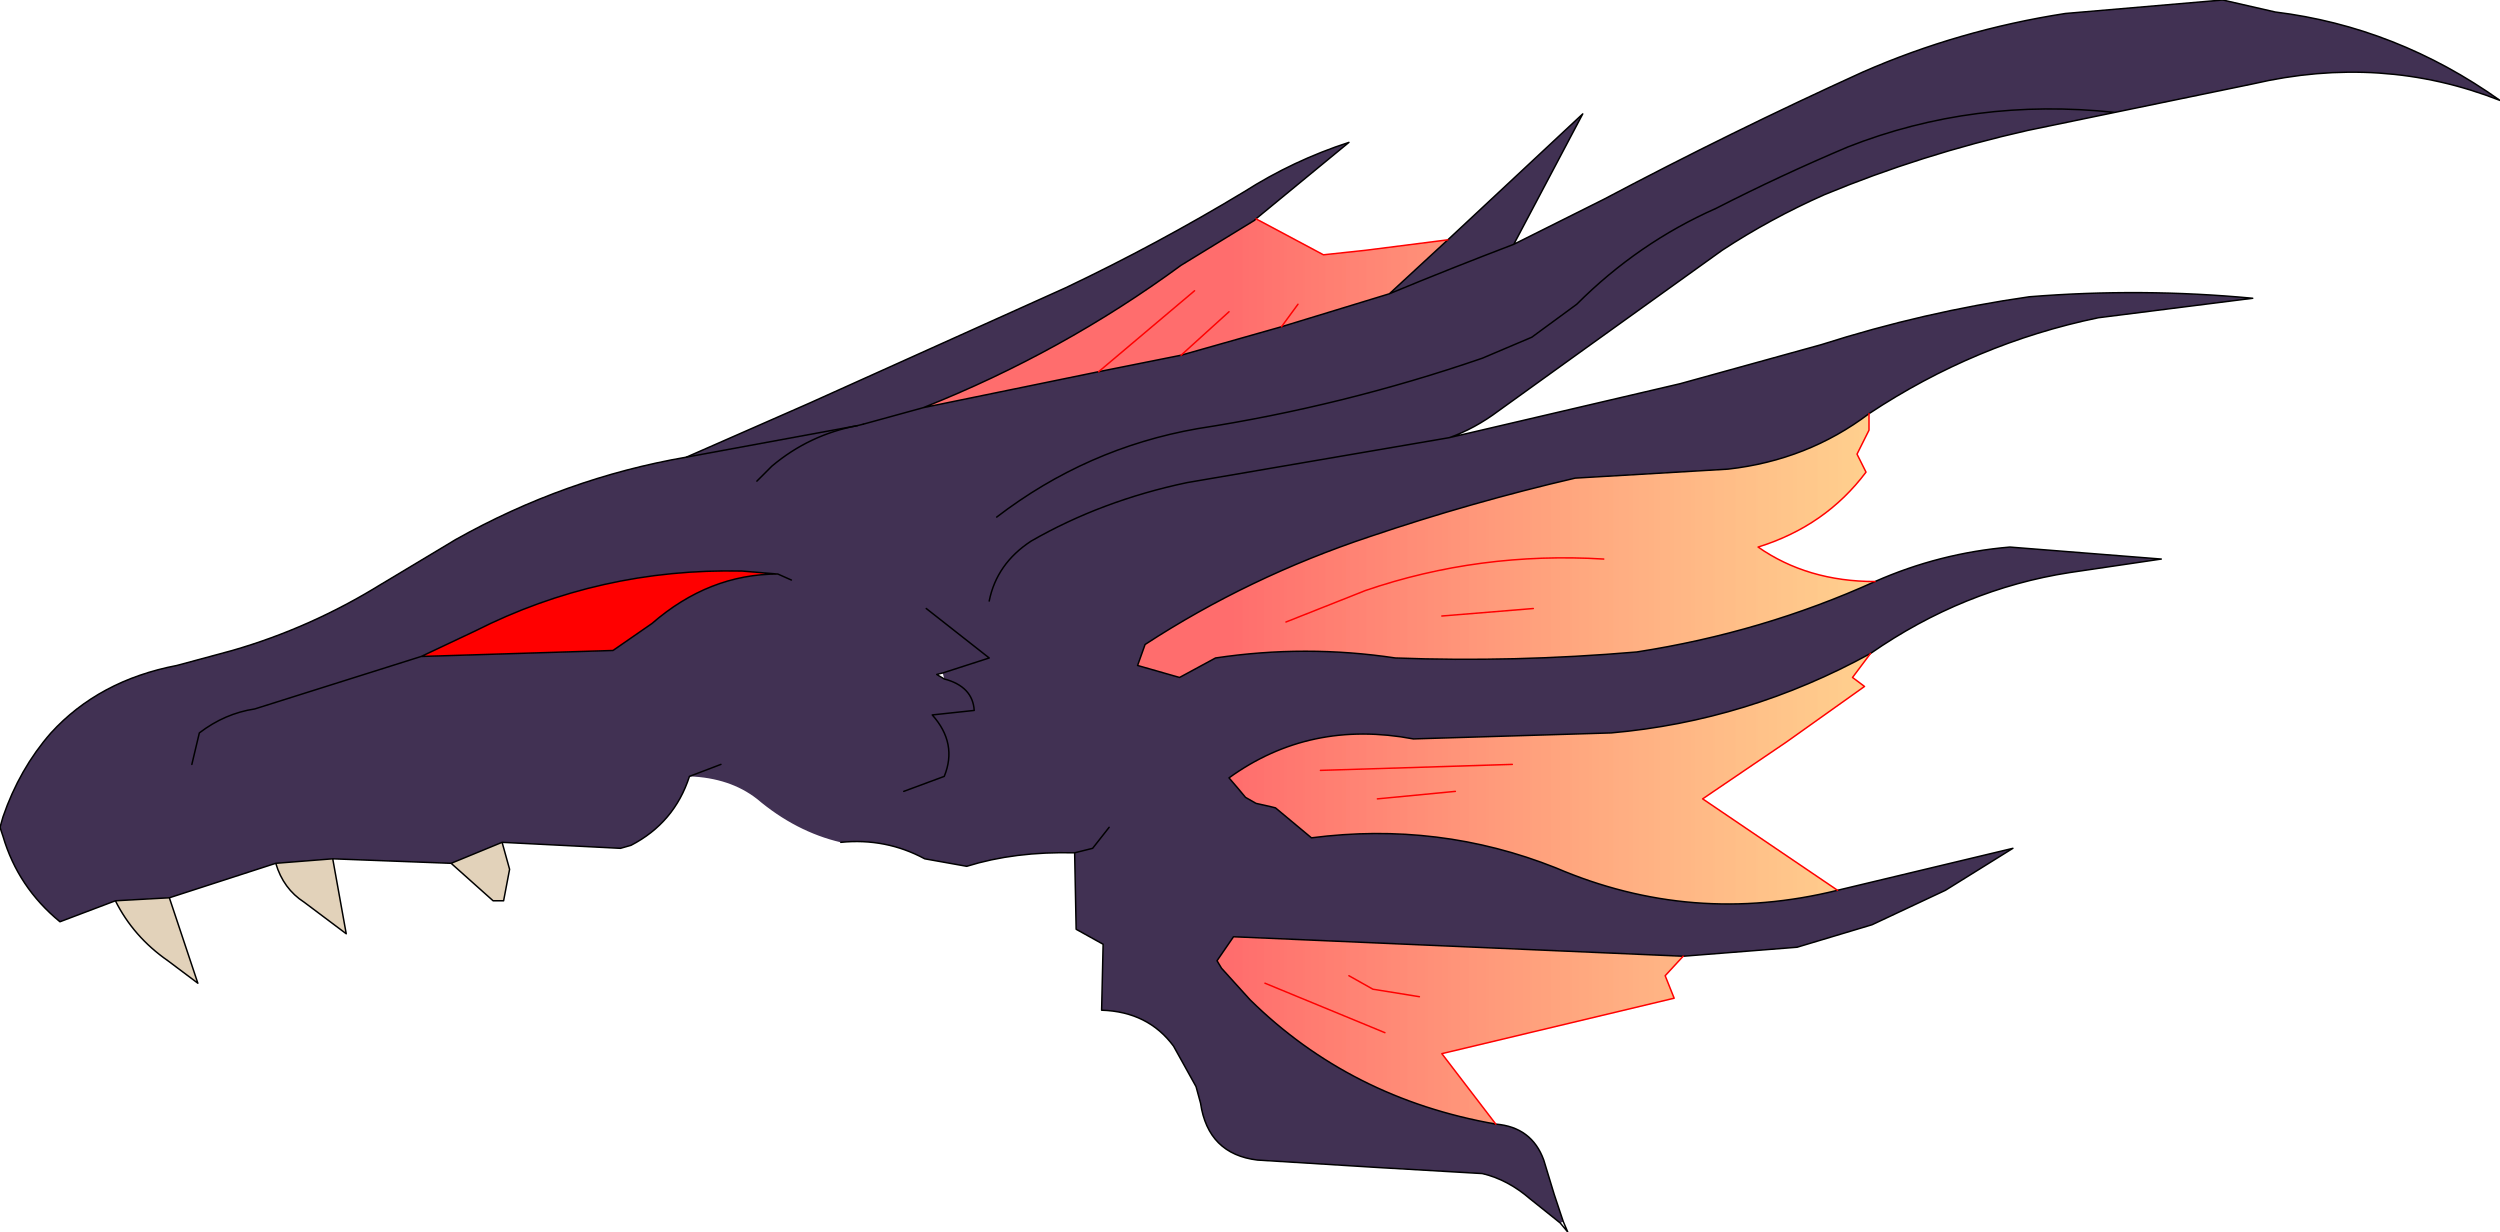 <?xml version="1.0" encoding="UTF-8" standalone="no"?>
<svg xmlns:xlink="http://www.w3.org/1999/xlink" height="41.1px" width="83.4px" xmlns="http://www.w3.org/2000/svg">
  <g transform="matrix(1.0, 0.0, 0.0, 1.0, 0.0, 0.0)">
    <path d="M50.5 8.15 L53.5 6.65 Q57.75 4.4 62.15 2.4 65.35 1.0 68.9 0.45 L74.15 0.0 75.9 0.4 Q79.95 0.9 83.4 3.35 79.45 1.8 75.15 2.8 L70.55 3.75 Q65.85 3.25 61.65 4.9 59.4 5.85 57.25 6.95 54.65 8.1 52.6 10.15 L51.1 11.25 49.45 11.95 Q44.8 13.55 39.95 14.3 36.25 14.95 33.25 17.25 36.25 14.95 39.95 14.3 44.8 13.55 49.45 11.95 L51.1 11.25 52.6 10.15 Q54.65 8.1 57.25 6.95 59.4 5.85 61.65 4.9 65.85 3.25 70.55 3.75 L67.65 4.35 Q64.1 5.15 60.85 6.5 59.05 7.3 57.45 8.35 L52.85 11.65 50.0 13.7 Q49.2 14.3 48.35 14.6 L56.05 12.8 60.75 11.5 Q64.2 10.4 67.7 9.9 71.45 9.6 75.15 9.95 L70.0 10.6 Q65.9 11.45 62.35 13.8 60.3 15.35 57.65 15.65 L52.55 15.95 Q49.1 16.75 45.7 17.9 41.65 19.25 38.2 21.5 L37.95 22.2 39.35 22.6 40.55 21.95 Q43.55 21.5 46.55 21.95 50.5 22.1 54.6 21.75 58.8 21.1 62.55 19.4 64.7 18.45 67.05 18.25 L72.1 18.65 69.05 19.1 Q65.5 19.65 62.4 21.8 58.3 24.05 53.75 24.45 L47.15 24.65 Q43.7 24.0 41.0 25.95 L41.3 26.3 41.55 26.6 41.9 26.8 42.35 26.9 42.55 26.95 43.75 27.95 Q48.0 27.4 51.9 28.95 56.45 30.9 61.3 29.7 L67.15 28.3 64.9 29.7 62.45 30.85 59.95 31.6 56.15 31.9 41.15 31.25 40.6 32.05 40.75 32.3 41.7 33.35 Q45.05 36.65 49.9 37.5 51.1 37.6 51.5 38.7 L51.85 39.85 52.15 40.75 52.05 40.8 51.05 40.0 Q50.3 39.35 49.45 39.15 L46.0 38.95 41.95 38.7 Q40.3 38.5 40.05 36.8 L39.9 36.25 39.15 34.9 Q38.3 33.75 36.75 33.7 L36.8 31.5 35.9 31.0 35.85 28.45 Q33.85 28.4 32.25 28.9 L30.85 28.65 Q29.55 27.95 28.05 28.1 26.55 27.75 25.25 26.65 24.35 25.95 23.0 25.9 22.5 27.45 21.05 28.2 L20.7 28.3 16.75 28.1 15.05 28.8 11.1 28.65 9.2 28.8 5.65 29.95 3.85 30.05 2.0 30.75 Q0.6 29.6 0.1 27.9 L0.0 27.6 0.1 27.25 Q0.65 25.65 1.7 24.45 3.3 22.7 5.9 22.2 L7.75 21.7 Q10.35 20.95 12.7 19.5 L15.2 18.0 Q18.85 15.95 22.9 15.25 L27.0 13.45 35.55 9.6 Q38.6 8.15 41.5 6.4 43.15 5.35 45.0 4.75 L41.9 7.3 41.85 7.35 39.4 8.85 Q35.45 11.75 30.8 13.6 L36.65 12.4 39.4 11.85 42.75 10.9 46.35 9.8 Q48.4 8.95 50.5 8.15 48.4 8.95 46.35 9.8 L48.3 8.0 52.8 3.8 50.5 8.15 M28.8 14.15 L30.8 13.6 28.8 14.15 28.6 14.2 28.8 14.15 M25.25 16.05 L25.75 15.55 Q27.0 14.5 28.6 14.2 27.0 14.5 25.75 15.55 L25.25 16.05 M33.0 20.05 Q33.25 18.8 34.4 18.05 36.75 16.7 39.6 16.1 L48.35 14.6 39.6 16.1 Q36.75 16.7 34.4 18.05 33.25 18.8 33.0 20.05 M21.75 20.8 Q23.65 19.15 25.95 19.15 L24.75 19.05 Q20.0 18.95 15.85 21.05 L14.05 21.9 20.45 21.7 21.75 20.8 M26.4 19.35 L25.95 19.15 26.4 19.35 M28.6 14.2 L22.9 15.25 28.6 14.2 M31.5 22.65 L31.45 22.45 33.0 21.95 30.9 20.3 33.0 21.95 31.45 22.45 31.25 22.5 31.5 22.65 Q32.45 22.9 32.5 23.7 L31.1 23.85 Q31.95 24.8 31.5 25.9 L30.15 26.4 31.5 25.9 Q31.95 24.8 31.1 23.85 L32.5 23.7 Q32.45 22.9 31.5 22.65 M6.4 25.5 L6.65 24.45 Q7.5 23.8 8.5 23.65 L14.05 21.9 8.5 23.65 Q7.5 23.8 6.65 24.45 L6.4 25.5 M24.05 25.5 L23.0 25.9 24.05 25.5 M37.0 27.6 L36.45 28.3 35.85 28.45 36.45 28.3 37.0 27.6" fill="#413153" fill-rule="evenodd" stroke="none"/>
    <path d="M21.75 20.8 L20.45 21.7 14.05 21.9 15.85 21.05 Q20.0 18.95 24.75 19.05 L25.95 19.15 Q23.65 19.15 21.75 20.8" fill="#ff0000" fill-rule="evenodd" stroke="none"/>
    <path d="M16.75 28.1 L17.0 29.0 16.8 30.05 16.45 30.05 15.05 28.8 16.75 28.1 M11.1 28.65 L11.55 31.15 10.15 30.1 Q9.45 29.65 9.2 28.8 L11.1 28.65 M5.65 29.95 L6.6 32.8 5.6 32.05 Q4.45 31.25 3.85 30.05 L5.65 29.95" fill="#e2d2ba" fill-rule="evenodd" stroke="none"/>
    <path d="M46.35 9.8 L42.75 10.9 39.4 11.85 36.65 12.4 30.8 13.6 Q35.45 11.75 39.4 8.85 L41.85 7.35 41.9 7.3 44.15 8.5 45.55 8.35 48.3 8.0 46.35 9.8 M62.4 21.8 L61.8 22.6 62.2 22.9 59.6 24.75 56.8 26.65 61.3 29.7 Q56.45 30.9 51.9 28.95 48.0 27.4 43.75 27.95 L42.55 26.95 42.35 26.9 41.9 26.8 41.55 26.6 41.3 26.3 41.0 25.95 Q43.7 24.0 47.15 24.65 L53.75 24.45 Q58.3 24.05 62.4 21.8 M56.15 31.9 L55.55 32.55 55.85 33.3 48.1 35.15 49.9 37.5 Q45.05 36.65 41.7 33.35 L40.75 32.3 40.6 32.05 41.15 31.25 56.15 31.9 M62.55 19.4 Q58.8 21.1 54.6 21.75 50.5 22.1 46.55 21.95 43.55 21.5 40.55 21.95 L39.35 22.6 37.95 22.2 38.2 21.5 Q41.65 19.25 45.7 17.9 49.1 16.75 52.55 15.95 L57.65 15.65 Q60.3 15.35 62.35 13.8 L62.35 14.35 61.95 15.15 62.25 15.75 Q60.9 17.55 58.65 18.25 60.3 19.4 62.55 19.4 M43.3 10.15 L42.75 10.9 43.3 10.15 M45.95 26.65 L48.55 26.4 45.95 26.65 M48.1 20.55 L51.15 20.3 48.1 20.55 M42.9 20.75 L45.55 19.7 Q49.35 18.4 53.5 18.65 49.35 18.4 45.55 19.7 L42.9 20.75 M42.2 32.8 L46.2 34.45 42.2 32.8 M44.05 25.7 L50.45 25.5 44.05 25.7 M45.0 32.55 L45.8 33.0 47.35 33.25 45.8 33.0 45.0 32.55 M39.85 9.7 L36.65 12.4 39.85 9.7 M41.0 10.4 L39.4 11.85 41.0 10.4" fill="url(#gradient0)" fill-rule="evenodd" stroke="none"/>
    <path d="M70.55 3.75 L75.15 2.8 Q79.45 1.8 83.4 3.35 79.95 0.9 75.9 0.4 L74.15 0.0 68.9 0.45 Q65.35 1.0 62.15 2.4 57.75 4.4 53.5 6.65 L50.5 8.15 Q48.4 8.95 46.35 9.8 L42.75 10.9 39.4 11.85 36.65 12.4 30.8 13.6 28.8 14.15 M28.6 14.2 Q27.0 14.5 25.75 15.55 L25.25 16.05 M62.35 13.8 Q65.9 11.45 70.0 10.6 L75.15 9.95 Q71.45 9.6 67.7 9.9 64.2 10.4 60.75 11.5 L56.05 12.8 48.35 14.6 39.6 16.1 Q36.75 16.7 34.4 18.05 33.25 18.8 33.0 20.05 M70.55 3.75 Q65.85 3.25 61.65 4.9 59.4 5.85 57.25 6.95 54.65 8.1 52.6 10.15 L51.1 11.25 49.45 11.95 Q44.8 13.55 39.95 14.3 36.25 14.95 33.25 17.25 M48.35 14.6 Q49.2 14.3 50.0 13.7 L52.85 11.65 57.45 8.35 Q59.05 7.3 60.85 6.5 64.1 5.15 67.65 4.35 L70.55 3.75 M62.4 21.8 Q58.3 24.05 53.75 24.45 L47.15 24.65 Q43.7 24.0 41.0 25.95 L41.3 26.3 41.55 26.6 41.9 26.8 42.35 26.9 42.55 26.95 43.75 27.95 Q48.0 27.4 51.9 28.95 56.45 30.9 61.3 29.7 L67.15 28.3 64.9 29.7 62.45 30.85 59.95 31.6 56.15 31.9 41.15 31.25 40.6 32.05 40.75 32.3 41.7 33.35 Q45.05 36.65 49.9 37.5 51.1 37.6 51.5 38.7 L51.85 39.85 52.15 40.75 52.3 41.1 52.05 40.8 51.05 40.0 Q50.3 39.35 49.45 39.15 L46.0 38.95 41.95 38.7 Q40.3 38.5 40.05 36.8 L39.9 36.25 39.15 34.9 Q38.3 33.75 36.75 33.7 L36.8 31.5 35.9 31.0 35.85 28.45 Q33.85 28.4 32.25 28.9 L30.85 28.65 Q29.55 27.95 28.05 28.1 M23.0 25.9 Q22.5 27.45 21.05 28.2 L20.7 28.3 16.75 28.1 17.0 29.0 16.8 30.05 16.45 30.05 15.05 28.8 11.1 28.65 11.55 31.15 10.15 30.1 Q9.45 29.65 9.2 28.8 L5.65 29.95 6.6 32.8 5.6 32.05 Q4.45 31.25 3.85 30.05 L2.0 30.75 Q0.6 29.6 0.1 27.9 L0.0 27.6 M22.9 15.25 L27.0 13.45 35.55 9.6 Q38.6 8.15 41.5 6.4 43.15 5.35 45.0 4.75 L41.9 7.3 41.85 7.35 39.4 8.85 Q35.45 11.75 30.8 13.6 M48.3 8.0 L52.8 3.8 50.5 8.15 M62.4 21.8 Q65.5 19.65 69.05 19.1 L72.1 18.65 67.05 18.25 Q64.7 18.45 62.55 19.4 58.8 21.1 54.6 21.75 50.5 22.1 46.55 21.95 43.55 21.5 40.55 21.95 L39.35 22.6 37.95 22.2 38.2 21.5 Q41.65 19.25 45.7 17.9 49.1 16.75 52.55 15.95 L57.65 15.65 Q60.3 15.35 62.35 13.8 M48.3 8.0 L46.35 9.8 M21.75 20.8 Q23.65 19.15 25.95 19.15 L24.75 19.05 Q20.0 18.95 15.85 21.05 L14.05 21.9 20.45 21.7 21.75 20.8 M25.95 19.15 L26.4 19.35 M31.5 22.65 Q32.45 22.9 32.5 23.7 L31.1 23.85 Q31.95 24.8 31.5 25.9 L30.15 26.4 M31.45 22.45 L33.0 21.95 30.9 20.3 M31.5 22.65 L31.25 22.5 31.45 22.45 M14.05 21.9 L8.5 23.65 Q7.5 23.8 6.65 24.45 L6.4 25.5 M15.05 28.8 L16.75 28.1 M3.85 30.05 L5.65 29.95 M9.2 28.8 L11.1 28.65 M35.85 28.45 L36.45 28.3 37.0 27.6 M23.0 25.9 L24.05 25.5" fill="none" stroke="#000000" stroke-linecap="round" stroke-linejoin="round" stroke-width="0.05"/>
    <path d="M28.8 14.15 L28.6 14.2 M0.0 27.6 L0.1 27.25 Q0.65 25.65 1.7 24.45 3.3 22.7 5.9 22.2 L7.75 21.7 Q10.35 20.95 12.7 19.5 L15.2 18.0 Q18.85 15.95 22.9 15.25 L28.6 14.2" fill="none" stroke="#000000" stroke-linecap="round" stroke-linejoin="round" stroke-width="0.05"/>
    <path d="M61.3 29.7 L56.8 26.65 59.6 24.75 62.2 22.9 61.8 22.6 62.4 21.8 M56.15 31.9 L55.55 32.55 55.85 33.3 48.1 35.15 49.9 37.5 M41.9 7.3 L44.15 8.5 45.55 8.35 48.3 8.0 M62.35 13.8 L62.35 14.35 61.95 15.15 62.25 15.75 Q60.9 17.55 58.65 18.25 60.3 19.4 62.55 19.4 M42.75 10.9 L43.3 10.15 M53.5 18.65 Q49.35 18.4 45.55 19.7 L42.9 20.75 M51.15 20.3 L48.1 20.55 M48.55 26.4 L45.95 26.65 M47.35 33.25 L45.8 33.0 45.0 32.55 M50.45 25.5 L44.05 25.7 M46.2 34.45 L42.2 32.8 M36.65 12.4 L39.85 9.7 M39.4 11.85 L41.0 10.4" fill="none" stroke="#ff0000" stroke-linecap="round" stroke-linejoin="round" stroke-width="0.05"/>
  </g>
  <defs>
    <linearGradient gradientTransform="matrix(0.013, 0.0, 0.0, 0.005, 51.7, 25.95)" gradientUnits="userSpaceOnUse" id="gradient0" spreadMethod="pad" x1="-819.2" x2="819.2">
      <stop offset="0.0" stop-color="#ff0000" stop-opacity="0.573"/>
      <stop offset="1.0" stop-color="#ff9605" stop-opacity="0.451"/>
    </linearGradient>
  </defs>
</svg>
